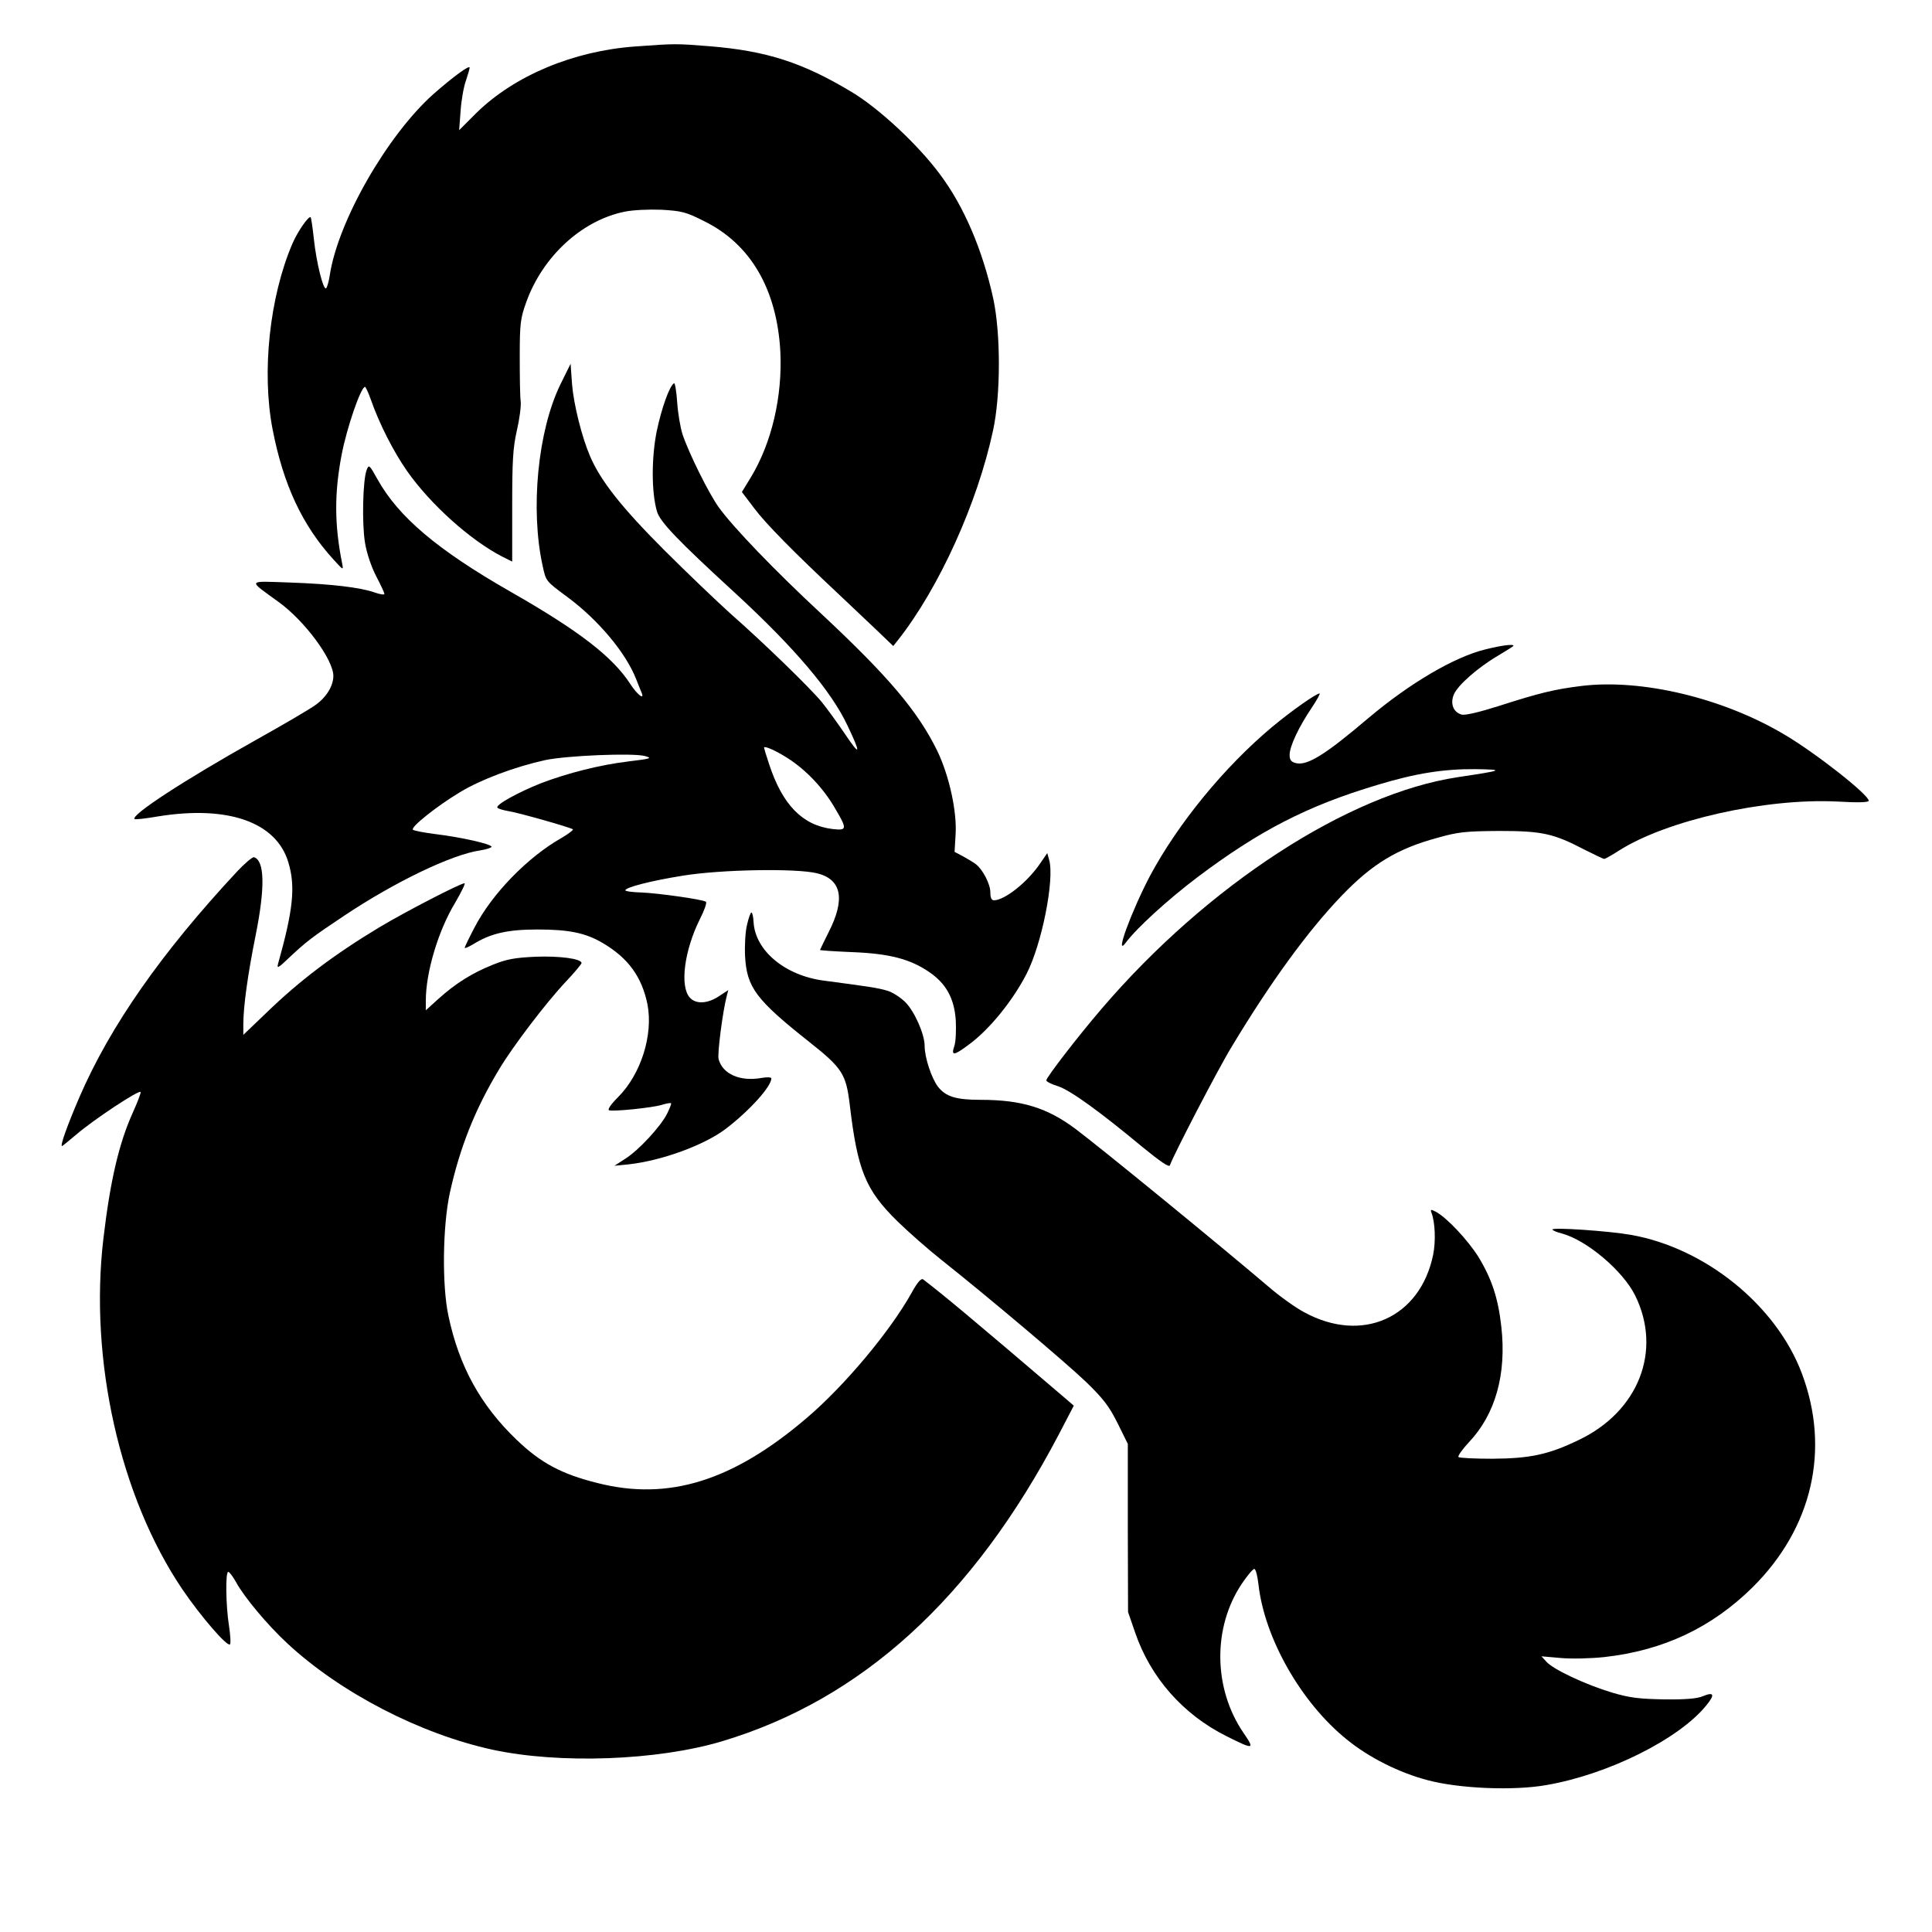 <?xml version="1.0" standalone="no"?>
<!DOCTYPE svg PUBLIC "-//W3C//DTD SVG 20010904//EN"
 "http://www.w3.org/TR/2001/REC-SVG-20010904/DTD/svg10.dtd">
<svg version="1.0" xmlns="http://www.w3.org/2000/svg"
 width="794pt" height="794pt" viewBox="0 0 794 794"
 preserveAspectRatio="xMidYMid meet">
<g transform="translate(0,794) scale(0.1,-0.1)"
fill="#000000" stroke="none">
<path d="M2611 7749 c-254 -18 -497 -120 -653 -273 l-71 -71 6 80 c3 44 13
100 22 124 8 24 15 48 15 53 0 12 -66 -36 -148 -108 -190 -169 -394 -524 -427
-747 -4 -26 -11 -49 -15 -52 -12 -7 -40 108 -50 202 -5 47 -11 87 -13 90 -8 8
-55 -60 -76 -110 -93 -218 -126 -525 -81 -760 44 -228 122 -396 251 -537 40
-44 41 -45 35 -15 -32 160 -32 289 -2 446 21 110 79 279 96 279 3 0 14 -24 24
-52 34 -98 93 -214 149 -294 96 -137 261 -285 392 -352 l40 -20 0 227 c0 188
3 240 19 311 11 47 18 101 16 120 -3 19 -4 103 -4 185 0 137 3 157 27 224 68
188 228 335 404 371 34 7 97 10 151 8 84 -5 101 -9 176 -47 191 -94 299 -280
313 -536 9 -184 -35 -375 -122 -518 l-36 -59 50 -66 c46 -62 161 -179 351
-357 41 -39 108 -102 148 -140 l73 -70 20 25 c169 215 326 562 390 860 32 146
32 399 1 543 -44 200 -120 379 -220 512 -90 121 -250 270 -362 337 -201 121
-350 169 -584 188 -140 11 -139 11 -305 -1z"/>
<path d="M2303 6360 c-93 -191 -124 -513 -73 -745 14 -64 12 -62 101 -128 126
-93 240 -228 283 -337 10 -25 20 -51 23 -57 13 -32 -18 -8 -46 35 -73 113
-212 220 -496 382 -297 170 -458 306 -544 461 -33 59 -35 61 -44 38 -16 -41
-20 -220 -7 -299 7 -44 26 -99 46 -138 19 -36 34 -69 34 -73 0 -4 -18 -2 -40
6 -60 21 -178 35 -350 41 -177 6 -173 13 -45 -80 108 -78 225 -237 225 -304 0
-41 -29 -88 -73 -119 -23 -17 -134 -82 -247 -145 -294 -165 -513 -308 -497
-324 2 -3 46 2 98 11 287 46 485 -24 534 -189 30 -99 20 -195 -42 -416 -6 -22
0 -19 43 22 72 68 97 87 229 175 207 138 441 251 558 268 26 4 47 11 47 15 0
11 -123 39 -230 52 -47 6 -89 14 -93 18 -11 10 98 97 193 154 85 52 227 105
350 132 89 19 360 30 410 17 32 -9 26 -11 -65 -22 -118 -14 -252 -48 -362 -90
-93 -37 -186 -88 -179 -100 3 -5 25 -11 48 -15 42 -7 244 -64 262 -74 4 -2
-16 -18 -45 -35 -140 -79 -287 -230 -359 -369 -22 -42 -40 -79 -40 -83 0 -4
15 3 34 14 72 45 142 61 265 61 129 0 197 -14 267 -55 106 -62 162 -140 185
-253 24 -126 -27 -287 -121 -381 -30 -30 -44 -51 -37 -54 17 -6 175 10 216 22
19 6 36 9 39 7 2 -2 -6 -22 -17 -44 -27 -53 -116 -149 -171 -184 l-45 -29 60
6 c135 15 310 79 398 146 98 75 187 174 187 207 0 5 -17 6 -40 2 -89 -16 -161
16 -177 78 -5 23 17 196 34 260 l6 23 -38 -25 c-46 -31 -95 -34 -120 -6 -42
46 -23 193 41 322 19 37 30 69 25 72 -15 10 -195 35 -263 38 -38 1 -68 5 -68
9 0 12 104 39 235 60 159 26 468 31 553 10 101 -25 117 -106 47 -243 -19 -38
-35 -71 -35 -72 0 -2 60 -6 133 -9 151 -6 236 -28 313 -80 72 -48 106 -110
112 -201 2 -41 0 -88 -6 -105 -14 -41 -2 -40 57 4 86 62 183 182 240 293 63
123 115 387 93 467 l-8 29 -31 -45 c-52 -76 -145 -149 -188 -149 -10 0 -15 10
-15 33 0 33 -30 92 -59 115 -9 7 -32 21 -52 32 l-36 19 4 68 c7 96 -26 245
-75 347 -80 163 -200 305 -474 561 -194 180 -365 358 -424 440 -40 55 -123
222 -149 300 -9 28 -19 87 -22 132 -3 45 -9 80 -13 78 -19 -12 -51 -102 -71
-197 -22 -109 -22 -252 1 -330 12 -42 84 -118 322 -336 242 -223 394 -401 461
-544 56 -117 53 -129 -8 -38 -32 47 -76 108 -98 135 -47 57 -236 241 -377 365
-52 47 -174 163 -271 260 -173 173 -261 284 -304 385 -34 79 -67 212 -74 295
l-6 85 -42 -85z m936 -1537 c73 -47 143 -120 191 -202 53 -89 52 -95 -9 -88
-123 15 -205 99 -260 266 -12 36 -21 66 -21 68 0 10 49 -12 99 -44z"/>
<path d="M6104 5271 c-127 -31 -309 -138 -479 -281 -180 -153 -253 -198 -300
-186 -19 5 -25 13 -25 34 0 35 38 115 90 192 22 33 37 60 33 60 -14 0 -116
-72 -193 -136 -198 -165 -389 -399 -504 -614 -76 -145 -147 -337 -100 -275 44
60 175 179 294 269 255 192 452 294 740 380 158 48 273 66 404 65 122 -2 114
-5 -73 -33 -450 -68 -1028 -443 -1463 -951 -97 -113 -228 -283 -228 -295 0 -5
21 -16 48 -24 51 -17 169 -102 346 -249 76 -62 111 -86 114 -76 13 39 199 398
255 489 159 264 311 473 451 619 126 131 228 193 394 238 85 24 116 27 252 28
176 0 224 -10 350 -76 42 -21 79 -39 83 -39 3 0 31 15 60 34 196 125 601 216
895 202 85 -5 132 -4 132 3 0 25 -220 198 -348 273 -251 149 -584 229 -832
199 -113 -14 -174 -29 -342 -83 -79 -25 -135 -38 -150 -35 -35 9 -49 45 -33
83 16 38 99 111 181 159 35 21 64 39 64 41 0 8 -48 2 -116 -15z"/>
<path d="M974 4358 c-310 -333 -521 -634 -648 -928 -49 -114 -80 -200 -71
-200 2 0 27 21 57 46 69 60 262 188 266 176 1 -5 -13 -42 -32 -84 -57 -126
-93 -280 -121 -518 -59 -499 68 -1062 324 -1441 76 -112 185 -238 196 -227 4
3 2 38 -4 77 -13 82 -15 221 -3 221 5 0 19 -19 32 -42 35 -64 130 -177 212
-253 218 -202 544 -371 843 -436 275 -59 676 -45 943 35 574 172 1030 588
1383 1260 l62 119 -30 26 c-390 333 -503 427 -589 493 -8 6 -24 -12 -48 -56
-89 -159 -276 -382 -430 -513 -304 -260 -569 -342 -860 -268 -149 37 -234 83
-333 178 -148 142 -236 301 -280 509 -27 125 -24 369 6 507 41 185 103 342
202 506 56 94 193 274 274 360 36 38 65 73 65 77 0 18 -91 30 -190 26 -85 -4
-118 -10 -175 -33 -85 -34 -153 -77 -222 -139 l-53 -48 0 40 c0 116 51 287
120 401 26 45 44 81 39 81 -17 0 -245 -118 -350 -181 -186 -112 -328 -219
-466 -353 l-93 -89 0 44 c0 71 18 203 50 362 40 198 38 310 -6 324 -6 2 -38
-25 -70 -59z"/>
<path d="M3070 4139 c-7 -28 -10 -85 -8 -128 7 -129 44 -179 265 -354 134
-106 150 -131 165 -255 32 -272 65 -352 195 -480 47 -46 128 -117 181 -159
194 -154 509 -420 595 -502 72 -70 95 -100 130 -170 l42 -85 0 -345 1 -346 29
-84 c63 -185 197 -337 375 -426 114 -57 118 -56 70 14 -124 182 -127 433 -6
613 23 34 46 61 51 60 6 -1 13 -29 17 -64 25 -221 175 -485 362 -636 91 -75
218 -138 333 -168 131 -35 355 -44 489 -20 255 44 546 190 657 328 36 44 31
56 -15 37 -23 -10 -71 -14 -158 -13 -103 2 -141 6 -215 28 -107 32 -242 95
-270 127 l-20 22 80 -7 c44 -4 124 -2 179 4 242 27 441 121 609 287 245 243
320 566 202 879 -105 279 -396 515 -702 569 -90 16 -323 32 -323 22 0 -3 17
-11 38 -16 104 -28 252 -154 302 -255 112 -227 14 -477 -232 -594 -124 -60
-200 -76 -355 -77 -72 0 -135 3 -139 7 -4 4 16 32 43 61 109 115 155 280 133
475 -13 118 -40 198 -95 288 -44 69 -128 159 -174 184 -21 11 -23 10 -18 -4
15 -39 18 -117 7 -172 -53 -260 -292 -367 -530 -237 -36 19 -103 67 -149 107
-201 171 -679 562 -789 645 -117 88 -222 121 -392 121 -101 0 -144 13 -176 55
-26 35 -54 119 -54 167 0 48 -42 142 -79 179 -20 20 -54 42 -76 48 -38 11 -71
16 -260 41 -159 21 -281 123 -288 240 -1 22 -5 40 -9 40 -3 0 -12 -23 -18 -51z"/>
</g>
</svg>
